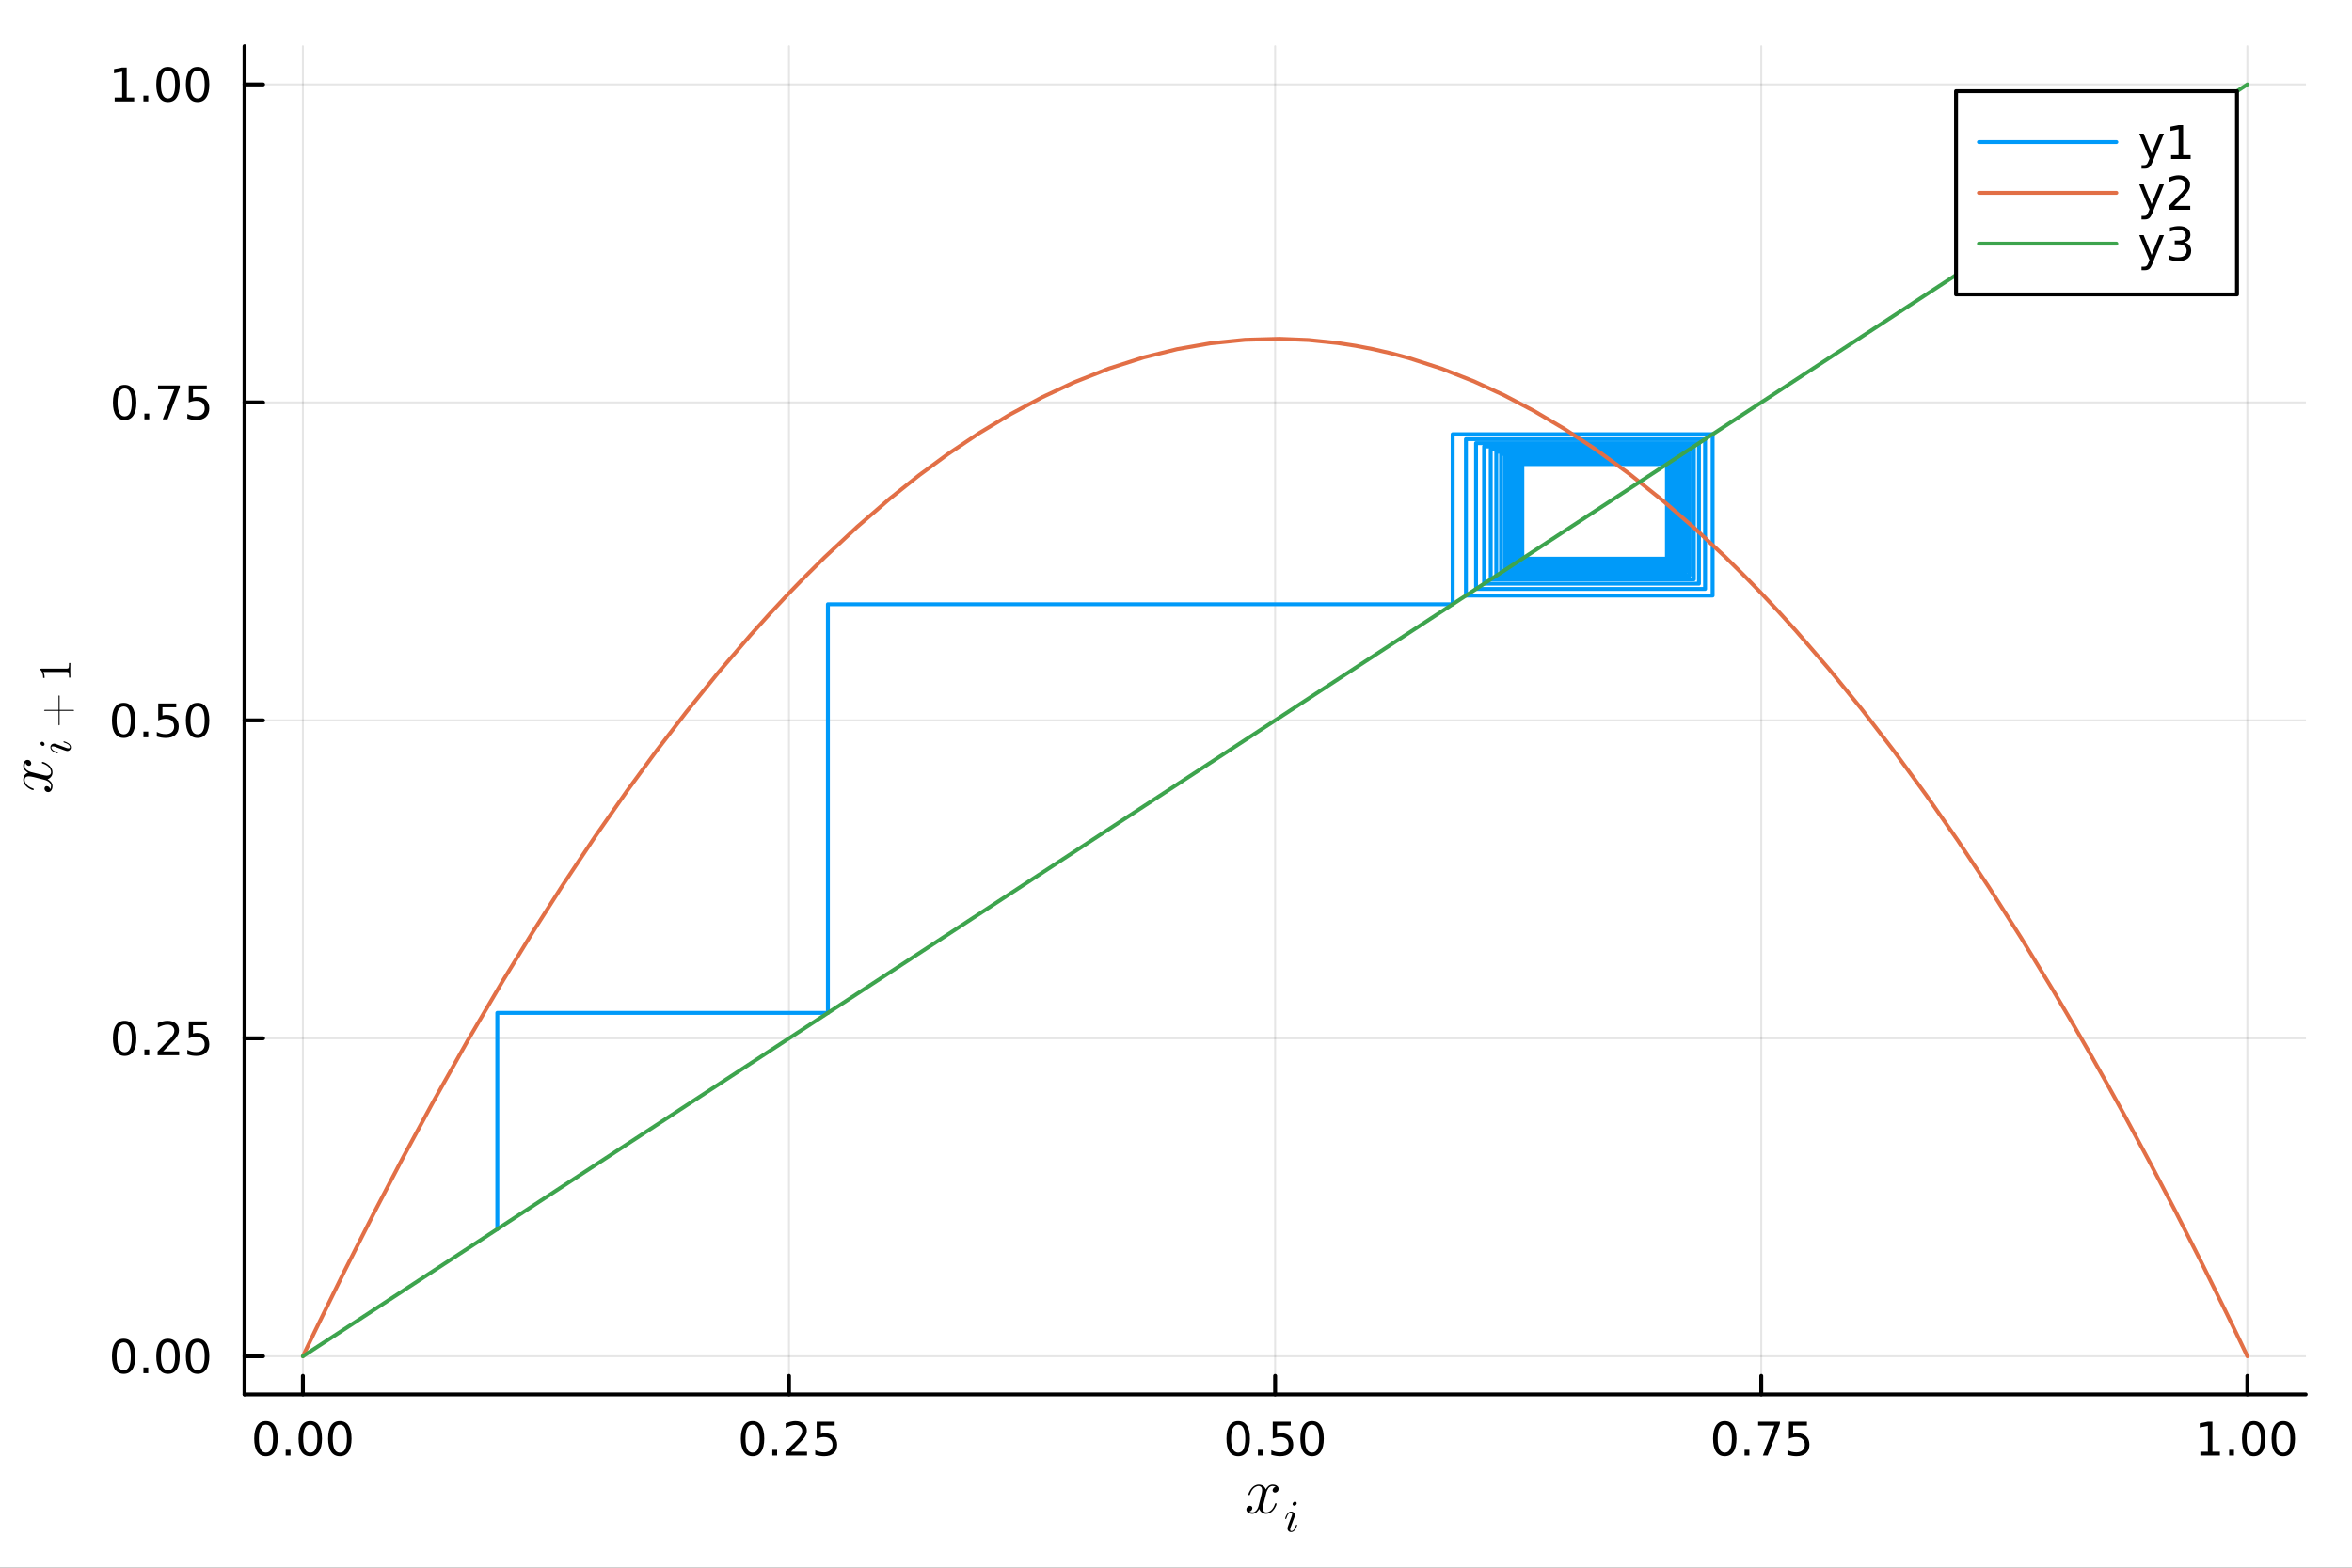 <?xml version="1.0" encoding="utf-8"?>
<svg xmlns="http://www.w3.org/2000/svg" xmlns:xlink="http://www.w3.org/1999/xlink" width="600" height="400" viewBox="0 0 2400 1600">
<rect x="0" y="0" width="2400" height="1600" fill="#333333" stroke="none"/>
<defs>
  <clipPath id="clip870">
    <rect x="0" y="0" width="2400" height="1600"/>
  </clipPath>
</defs>
<path clip-path="url(#clip870)" d="
M0 1600 L2400 1600 L2400 0 L0 0  Z
  " fill="#ffffff" fill-rule="evenodd" fill-opacity="1"/>
<defs>
  <clipPath id="clip871">
    <rect x="480" y="0" width="1681" height="1600"/>
  </clipPath>
</defs>
<defs>
  <clipPath id="clip872">
    <rect x="249" y="47" width="2104" height="1377"/>
  </clipPath>
</defs>
<path clip-path="url(#clip870)" d="
M249.542 1423.18 L2352.76 1423.18 L2352.76 47.244 L249.542 47.244  Z
  " fill="#ffffff" fill-rule="evenodd" fill-opacity="1"/>
<polyline clip-path="url(#clip872)" style="stroke:#000000; stroke-linecap:round; stroke-linejoin:round; stroke-width:2; stroke-opacity:0.1; fill:none" points="
  309.067,1423.18 309.067,47.244 
  "/>
<polyline clip-path="url(#clip872)" style="stroke:#000000; stroke-linecap:round; stroke-linejoin:round; stroke-width:2; stroke-opacity:0.1; fill:none" points="
  805.108,1423.18 805.108,47.244 
  "/>
<polyline clip-path="url(#clip872)" style="stroke:#000000; stroke-linecap:round; stroke-linejoin:round; stroke-width:2; stroke-opacity:0.1; fill:none" points="
  1301.15,1423.18 1301.15,47.244 
  "/>
<polyline clip-path="url(#clip872)" style="stroke:#000000; stroke-linecap:round; stroke-linejoin:round; stroke-width:2; stroke-opacity:0.1; fill:none" points="
  1797.19,1423.18 1797.19,47.244 
  "/>
<polyline clip-path="url(#clip872)" style="stroke:#000000; stroke-linecap:round; stroke-linejoin:round; stroke-width:2; stroke-opacity:0.1; fill:none" points="
  2293.23,1423.18 2293.23,47.244 
  "/>
<polyline clip-path="url(#clip870)" style="stroke:#000000; stroke-linecap:round; stroke-linejoin:round; stroke-width:4; stroke-opacity:1; fill:none" points="
  249.542,1423.18 2352.76,1423.18 
  "/>
<polyline clip-path="url(#clip870)" style="stroke:#000000; stroke-linecap:round; stroke-linejoin:round; stroke-width:4; stroke-opacity:1; fill:none" points="
  309.067,1423.18 309.067,1404.28 
  "/>
<polyline clip-path="url(#clip870)" style="stroke:#000000; stroke-linecap:round; stroke-linejoin:round; stroke-width:4; stroke-opacity:1; fill:none" points="
  805.108,1423.18 805.108,1404.28 
  "/>
<polyline clip-path="url(#clip870)" style="stroke:#000000; stroke-linecap:round; stroke-linejoin:round; stroke-width:4; stroke-opacity:1; fill:none" points="
  1301.15,1423.18 1301.15,1404.28 
  "/>
<polyline clip-path="url(#clip870)" style="stroke:#000000; stroke-linecap:round; stroke-linejoin:round; stroke-width:4; stroke-opacity:1; fill:none" points="
  1797.19,1423.18 1797.19,1404.28 
  "/>
<polyline clip-path="url(#clip870)" style="stroke:#000000; stroke-linecap:round; stroke-linejoin:round; stroke-width:4; stroke-opacity:1; fill:none" points="
  2293.23,1423.18 2293.23,1404.28 
  "/>
<path clip-path="url(#clip870)" d="M271.37 1454.1 Q267.759 1454.1 265.931 1457.66 Q264.125 1461.2 264.125 1468.33 Q264.125 1475.44 265.931 1479.01 Q267.759 1482.55 271.37 1482.55 Q275.005 1482.55 276.81 1479.01 Q278.639 1475.44 278.639 1468.33 Q278.639 1461.2 276.81 1457.66 Q275.005 1454.1 271.37 1454.1 M271.37 1450.39 Q277.181 1450.39 280.236 1455 Q283.315 1459.58 283.315 1468.33 Q283.315 1477.06 280.236 1481.67 Q277.181 1486.25 271.37 1486.25 Q265.56 1486.25 262.482 1481.67 Q259.426 1477.06 259.426 1468.33 Q259.426 1459.58 262.482 1455 Q265.56 1450.39 271.37 1450.39 Z" fill="#000000" fill-rule="evenodd" fill-opacity="1" /><path clip-path="url(#clip870)" d="M291.532 1479.7 L296.417 1479.7 L296.417 1485.58 L291.532 1485.58 L291.532 1479.7 Z" fill="#000000" fill-rule="evenodd" fill-opacity="1" /><path clip-path="url(#clip870)" d="M316.602 1454.1 Q312.991 1454.1 311.162 1457.66 Q309.356 1461.2 309.356 1468.33 Q309.356 1475.44 311.162 1479.01 Q312.991 1482.55 316.602 1482.55 Q320.236 1482.55 322.041 1479.01 Q323.87 1475.44 323.87 1468.33 Q323.87 1461.2 322.041 1457.66 Q320.236 1454.1 316.602 1454.1 M316.602 1450.39 Q322.412 1450.39 325.467 1455 Q328.546 1459.58 328.546 1468.33 Q328.546 1477.06 325.467 1481.67 Q322.412 1486.25 316.602 1486.25 Q310.791 1486.25 307.713 1481.67 Q304.657 1477.06 304.657 1468.33 Q304.657 1459.58 307.713 1455 Q310.791 1450.39 316.602 1450.39 Z" fill="#000000" fill-rule="evenodd" fill-opacity="1" /><path clip-path="url(#clip870)" d="M346.764 1454.1 Q343.152 1454.1 341.324 1457.66 Q339.518 1461.2 339.518 1468.33 Q339.518 1475.44 341.324 1479.01 Q343.152 1482.55 346.764 1482.55 Q350.398 1482.55 352.203 1479.01 Q354.032 1475.44 354.032 1468.33 Q354.032 1461.2 352.203 1457.66 Q350.398 1454.1 346.764 1454.1 M346.764 1450.39 Q352.574 1450.39 355.629 1455 Q358.708 1459.58 358.708 1468.33 Q358.708 1477.06 355.629 1481.67 Q352.574 1486.25 346.764 1486.25 Q340.953 1486.25 337.875 1481.67 Q334.819 1477.06 334.819 1468.33 Q334.819 1459.58 337.875 1455 Q340.953 1450.39 346.764 1450.39 Z" fill="#000000" fill-rule="evenodd" fill-opacity="1" /><path clip-path="url(#clip870)" d="M767.909 1454.1 Q764.298 1454.1 762.469 1457.66 Q760.664 1461.2 760.664 1468.33 Q760.664 1475.44 762.469 1479.01 Q764.298 1482.55 767.909 1482.55 Q771.543 1482.55 773.349 1479.01 Q775.178 1475.44 775.178 1468.33 Q775.178 1461.2 773.349 1457.66 Q771.543 1454.1 767.909 1454.1 M767.909 1450.39 Q773.719 1450.39 776.775 1455 Q779.853 1459.58 779.853 1468.33 Q779.853 1477.06 776.775 1481.67 Q773.719 1486.25 767.909 1486.25 Q762.099 1486.25 759.02 1481.67 Q755.965 1477.06 755.965 1468.33 Q755.965 1459.58 759.02 1455 Q762.099 1450.39 767.909 1450.39 Z" fill="#000000" fill-rule="evenodd" fill-opacity="1" /><path clip-path="url(#clip870)" d="M788.071 1479.7 L792.955 1479.7 L792.955 1485.58 L788.071 1485.58 L788.071 1479.7 Z" fill="#000000" fill-rule="evenodd" fill-opacity="1" /><path clip-path="url(#clip870)" d="M807.168 1481.64 L823.487 1481.64 L823.487 1485.58 L801.543 1485.58 L801.543 1481.64 Q804.205 1478.89 808.788 1474.26 Q813.395 1469.61 814.576 1468.27 Q816.821 1465.74 817.7 1464.01 Q818.603 1462.25 818.603 1460.56 Q818.603 1457.8 816.659 1456.07 Q814.738 1454.33 811.636 1454.33 Q809.437 1454.33 806.983 1455.09 Q804.552 1455.86 801.775 1457.41 L801.775 1452.69 Q804.599 1451.55 807.052 1450.97 Q809.506 1450.39 811.543 1450.39 Q816.913 1450.39 820.108 1453.08 Q823.302 1455.77 823.302 1460.26 Q823.302 1462.39 822.492 1464.31 Q821.705 1466.2 819.599 1468.8 Q819.02 1469.47 815.918 1472.69 Q812.816 1475.88 807.168 1481.64 Z" fill="#000000" fill-rule="evenodd" fill-opacity="1" /><path clip-path="url(#clip870)" d="M833.349 1451.02 L851.705 1451.02 L851.705 1454.96 L837.631 1454.96 L837.631 1463.43 Q838.649 1463.08 839.668 1462.92 Q840.686 1462.73 841.705 1462.73 Q847.492 1462.73 850.872 1465.9 Q854.251 1469.08 854.251 1474.49 Q854.251 1480.07 850.779 1483.17 Q847.307 1486.25 840.987 1486.25 Q838.811 1486.25 836.543 1485.88 Q834.298 1485.51 831.89 1484.77 L831.89 1480.07 Q833.974 1481.2 836.196 1481.76 Q838.418 1482.32 840.895 1482.32 Q844.899 1482.32 847.237 1480.21 Q849.575 1478.1 849.575 1474.49 Q849.575 1470.88 847.237 1468.77 Q844.899 1466.67 840.895 1466.67 Q839.02 1466.67 837.145 1467.08 Q835.293 1467.5 833.349 1468.38 L833.349 1451.02 Z" fill="#000000" fill-rule="evenodd" fill-opacity="1" /><path clip-path="url(#clip870)" d="M1263.45 1454.1 Q1259.84 1454.1 1258.01 1457.66 Q1256.21 1461.2 1256.21 1468.33 Q1256.21 1475.44 1258.01 1479.01 Q1259.84 1482.55 1263.45 1482.55 Q1267.09 1482.55 1268.89 1479.01 Q1270.72 1475.44 1270.72 1468.33 Q1270.72 1461.2 1268.89 1457.66 Q1267.09 1454.1 1263.45 1454.1 M1263.45 1450.39 Q1269.26 1450.39 1272.32 1455 Q1275.4 1459.58 1275.4 1468.33 Q1275.4 1477.06 1272.32 1481.67 Q1269.26 1486.25 1263.45 1486.25 Q1257.64 1486.25 1254.56 1481.67 Q1251.51 1477.06 1251.51 1468.33 Q1251.51 1459.58 1254.56 1455 Q1257.64 1450.39 1263.45 1450.39 Z" fill="#000000" fill-rule="evenodd" fill-opacity="1" /><path clip-path="url(#clip870)" d="M1283.61 1479.7 L1288.5 1479.7 L1288.5 1485.58 L1283.61 1485.58 L1283.61 1479.7 Z" fill="#000000" fill-rule="evenodd" fill-opacity="1" /><path clip-path="url(#clip870)" d="M1298.73 1451.02 L1317.09 1451.02 L1317.09 1454.96 L1303.01 1454.96 L1303.01 1463.43 Q1304.03 1463.08 1305.05 1462.92 Q1306.07 1462.73 1307.09 1462.73 Q1312.87 1462.73 1316.25 1465.9 Q1319.63 1469.08 1319.63 1474.49 Q1319.63 1480.07 1316.16 1483.17 Q1312.69 1486.25 1306.37 1486.25 Q1304.19 1486.25 1301.92 1485.88 Q1299.68 1485.51 1297.27 1484.77 L1297.27 1480.07 Q1299.35 1481.2 1301.58 1481.76 Q1303.8 1482.32 1306.28 1482.32 Q1310.28 1482.32 1312.62 1480.21 Q1314.96 1478.1 1314.96 1474.49 Q1314.96 1470.88 1312.62 1468.77 Q1310.28 1466.67 1306.28 1466.67 Q1304.4 1466.67 1302.53 1467.08 Q1300.67 1467.5 1298.73 1468.38 L1298.73 1451.02 Z" fill="#000000" fill-rule="evenodd" fill-opacity="1" /><path clip-path="url(#clip870)" d="M1338.85 1454.1 Q1335.23 1454.1 1333.41 1457.66 Q1331.6 1461.2 1331.6 1468.33 Q1331.6 1475.44 1333.41 1479.01 Q1335.23 1482.55 1338.85 1482.55 Q1342.48 1482.55 1344.29 1479.01 Q1346.11 1475.44 1346.11 1468.33 Q1346.11 1461.2 1344.29 1457.66 Q1342.48 1454.1 1338.85 1454.1 M1338.85 1450.39 Q1344.66 1450.39 1347.71 1455 Q1350.79 1459.58 1350.79 1468.33 Q1350.79 1477.06 1347.71 1481.67 Q1344.66 1486.25 1338.85 1486.25 Q1333.04 1486.25 1329.96 1481.67 Q1326.9 1477.06 1326.9 1468.33 Q1326.9 1459.58 1329.96 1455 Q1333.04 1450.39 1338.85 1450.39 Z" fill="#000000" fill-rule="evenodd" fill-opacity="1" /><path clip-path="url(#clip870)" d="M1759.99 1454.1 Q1756.38 1454.1 1754.55 1457.66 Q1752.75 1461.2 1752.75 1468.33 Q1752.75 1475.44 1754.55 1479.01 Q1756.38 1482.55 1759.99 1482.55 Q1763.63 1482.55 1765.43 1479.01 Q1767.26 1475.44 1767.26 1468.33 Q1767.26 1461.2 1765.43 1457.66 Q1763.63 1454.1 1759.99 1454.1 M1759.99 1450.39 Q1765.8 1450.39 1768.86 1455 Q1771.94 1459.58 1771.94 1468.33 Q1771.94 1477.06 1768.86 1481.67 Q1765.8 1486.25 1759.99 1486.25 Q1754.18 1486.25 1751.1 1481.67 Q1748.05 1477.06 1748.05 1468.33 Q1748.05 1459.58 1751.1 1455 Q1754.18 1450.39 1759.99 1450.39 Z" fill="#000000" fill-rule="evenodd" fill-opacity="1" /><path clip-path="url(#clip870)" d="M1780.15 1479.7 L1785.04 1479.7 L1785.04 1485.58 L1780.15 1485.58 L1780.15 1479.7 Z" fill="#000000" fill-rule="evenodd" fill-opacity="1" /><path clip-path="url(#clip870)" d="M1794.04 1451.02 L1816.26 1451.02 L1816.26 1453.01 L1803.72 1485.58 L1798.83 1485.58 L1810.64 1454.96 L1794.04 1454.96 L1794.04 1451.02 Z" fill="#000000" fill-rule="evenodd" fill-opacity="1" /><path clip-path="url(#clip870)" d="M1825.43 1451.02 L1843.79 1451.02 L1843.79 1454.96 L1829.71 1454.96 L1829.71 1463.43 Q1830.73 1463.08 1831.75 1462.92 Q1832.77 1462.73 1833.79 1462.73 Q1839.57 1462.73 1842.95 1465.9 Q1846.33 1469.08 1846.33 1474.49 Q1846.33 1480.07 1842.86 1483.17 Q1839.39 1486.25 1833.07 1486.25 Q1830.89 1486.25 1828.62 1485.88 Q1826.38 1485.51 1823.97 1484.77 L1823.97 1480.07 Q1826.06 1481.2 1828.28 1481.76 Q1830.5 1482.32 1832.98 1482.32 Q1836.98 1482.32 1839.32 1480.21 Q1841.66 1478.1 1841.66 1474.49 Q1841.66 1470.88 1839.32 1468.77 Q1836.98 1466.67 1832.98 1466.67 Q1831.1 1466.67 1829.23 1467.08 Q1827.38 1467.5 1825.43 1468.38 L1825.43 1451.02 Z" fill="#000000" fill-rule="evenodd" fill-opacity="1" /><path clip-path="url(#clip870)" d="M2245.3 1481.64 L2252.94 1481.64 L2252.94 1455.28 L2244.63 1456.95 L2244.63 1452.69 L2252.9 1451.02 L2257.57 1451.02 L2257.57 1481.64 L2265.21 1481.64 L2265.21 1485.58 L2245.3 1485.58 L2245.3 1481.64 Z" fill="#000000" fill-rule="evenodd" fill-opacity="1" /><path clip-path="url(#clip870)" d="M2274.65 1479.7 L2279.54 1479.7 L2279.54 1485.58 L2274.65 1485.58 L2274.65 1479.7 Z" fill="#000000" fill-rule="evenodd" fill-opacity="1" /><path clip-path="url(#clip870)" d="M2299.72 1454.1 Q2296.11 1454.1 2294.28 1457.66 Q2292.48 1461.2 2292.48 1468.33 Q2292.48 1475.44 2294.28 1479.01 Q2296.11 1482.55 2299.72 1482.55 Q2303.36 1482.55 2305.16 1479.01 Q2306.99 1475.44 2306.99 1468.33 Q2306.99 1461.2 2305.16 1457.66 Q2303.36 1454.1 2299.72 1454.1 M2299.72 1450.39 Q2305.53 1450.39 2308.59 1455 Q2311.67 1459.58 2311.67 1468.33 Q2311.67 1477.06 2308.59 1481.67 Q2305.53 1486.25 2299.72 1486.25 Q2293.91 1486.25 2290.84 1481.67 Q2287.78 1477.06 2287.78 1468.33 Q2287.78 1459.58 2290.84 1455 Q2293.91 1450.39 2299.72 1450.39 Z" fill="#000000" fill-rule="evenodd" fill-opacity="1" /><path clip-path="url(#clip870)" d="M2329.89 1454.1 Q2326.27 1454.1 2324.45 1457.66 Q2322.64 1461.2 2322.64 1468.33 Q2322.64 1475.44 2324.45 1479.01 Q2326.27 1482.55 2329.89 1482.55 Q2333.52 1482.55 2335.33 1479.01 Q2337.15 1475.44 2337.15 1468.33 Q2337.15 1461.2 2335.33 1457.66 Q2333.52 1454.1 2329.89 1454.1 M2329.89 1450.39 Q2335.7 1450.39 2338.75 1455 Q2341.83 1459.58 2341.83 1468.33 Q2341.83 1477.06 2338.75 1481.67 Q2335.7 1486.25 2329.89 1486.25 Q2324.08 1486.25 2321 1481.67 Q2317.94 1477.06 2317.94 1468.33 Q2317.94 1459.58 2321 1455 Q2324.08 1450.39 2329.89 1450.39 Z" fill="#000000" fill-rule="evenodd" fill-opacity="1" /><path clip-path="url(#clip870)" d="M1304.66 1519.48 Q1304.66 1521.28 1303.53 1522.31 Q1302.4 1523.31 1301.11 1523.31 Q1299.89 1523.31 1299.25 1522.6 Q1298.6 1521.89 1298.6 1520.99 Q1298.6 1519.77 1299.5 1518.7 Q1300.4 1517.64 1301.76 1517.42 Q1300.44 1516.58 1298.47 1516.58 Q1297.18 1516.58 1296.06 1517.26 Q1294.96 1517.93 1294.29 1518.8 Q1293.64 1519.67 1293.06 1520.93 Q1292.51 1522.15 1292.29 1522.89 Q1292.1 1523.6 1291.93 1524.37 L1289.68 1533.39 Q1288.59 1537.67 1288.59 1539.19 Q1288.59 1541.06 1289.49 1542.31 Q1290.39 1543.54 1292.19 1543.54 Q1292.9 1543.54 1293.71 1543.34 Q1294.51 1543.12 1295.54 1542.54 Q1296.6 1541.92 1297.54 1541.02 Q1298.5 1540.09 1299.44 1538.51 Q1300.37 1536.93 1300.98 1534.9 Q1301.18 1534.2 1301.82 1534.2 Q1302.63 1534.2 1302.63 1534.84 Q1302.63 1535.39 1302.18 1536.55 Q1301.76 1537.67 1300.82 1539.16 Q1299.92 1540.6 1298.73 1541.92 Q1297.54 1543.21 1295.77 1544.11 Q1294 1545.02 1292.06 1545.02 Q1289.29 1545.02 1287.46 1543.54 Q1285.62 1542.05 1284.95 1539.99 Q1284.78 1540.28 1284.56 1540.67 Q1284.33 1541.06 1283.66 1541.92 Q1283.01 1542.76 1282.27 1543.41 Q1281.53 1544.02 1280.37 1544.5 Q1279.25 1545.02 1278.02 1545.02 Q1276.48 1545.02 1275.09 1544.57 Q1273.74 1544.11 1272.77 1543.08 Q1271.81 1542.05 1271.81 1540.64 Q1271.81 1539.06 1272.87 1537.96 Q1273.96 1536.84 1275.45 1536.84 Q1276.38 1536.84 1277.12 1537.38 Q1277.89 1537.93 1277.89 1539.12 Q1277.89 1540.44 1276.99 1541.44 Q1276.09 1542.44 1274.8 1542.7 Q1276.12 1543.54 1278.09 1543.54 Q1280.21 1543.54 1281.89 1541.67 Q1283.56 1539.8 1284.37 1536.68 Q1286.36 1529.17 1287.14 1525.82 Q1287.91 1522.44 1287.91 1520.99 Q1287.91 1519.64 1287.55 1518.7 Q1287.2 1517.77 1286.59 1517.35 Q1286.01 1516.9 1285.46 1516.74 Q1284.95 1516.58 1284.37 1516.58 Q1283.4 1516.58 1282.3 1516.97 Q1281.24 1517.35 1279.95 1518.25 Q1278.7 1519.12 1277.51 1520.93 Q1276.31 1522.73 1275.51 1525.21 Q1275.35 1525.95 1274.64 1525.95 Q1273.87 1525.92 1273.87 1525.27 Q1273.87 1524.73 1274.29 1523.6 Q1274.74 1522.44 1275.64 1520.99 Q1276.57 1519.54 1277.76 1518.25 Q1278.99 1516.93 1280.76 1516.03 Q1282.56 1515.13 1284.49 1515.13 Q1285.36 1515.13 1286.2 1515.32 Q1287.07 1515.48 1288.1 1515.97 Q1289.16 1516.45 1290.1 1517.51 Q1291.03 1518.58 1291.61 1520.12 Q1292 1519.38 1292.51 1518.67 Q1293.06 1517.96 1293.9 1517.09 Q1294.77 1516.19 1295.96 1515.68 Q1297.18 1515.13 1298.54 1515.13 Q1299.86 1515.13 1301.15 1515.48 Q1302.43 1515.81 1303.53 1516.87 Q1304.66 1517.9 1304.66 1519.48 Z" fill="#000000" fill-rule="evenodd" fill-opacity="1" /><path clip-path="url(#clip870)" d="M1323.17 1534.29 Q1323.17 1535.28 1322.36 1536.03 Q1321.57 1536.75 1320.71 1536.75 Q1319.92 1536.75 1319.43 1536.28 Q1318.95 1535.78 1318.95 1535.08 Q1318.95 1534.16 1319.74 1533.39 Q1320.53 1532.62 1321.45 1532.62 Q1322.22 1532.62 1322.69 1533.1 Q1323.17 1533.57 1323.17 1534.29 M1323.57 1556.54 Q1323.57 1556.72 1323.37 1557.45 Q1323.17 1558.14 1322.67 1559.23 Q1322.2 1560.29 1321.54 1561.28 Q1320.89 1562.27 1319.81 1562.97 Q1318.75 1563.67 1317.53 1563.67 Q1315.89 1563.67 1314.8 1562.59 Q1313.74 1561.5 1313.74 1559.88 Q1313.74 1559 1314.8 1556.18 Q1317.87 1547.98 1317.98 1547.64 Q1318.5 1546.35 1318.5 1545.23 Q1318.5 1544.71 1318.39 1544.39 Q1318.28 1544.05 1318.05 1543.94 Q1317.82 1543.81 1317.69 1543.78 Q1317.58 1543.76 1317.35 1543.76 Q1316.02 1543.76 1314.78 1545.11 Q1313.54 1546.47 1312.68 1549.49 Q1312.5 1550.05 1312.39 1550.19 Q1312.28 1550.32 1311.94 1550.32 Q1311.38 1550.3 1311.38 1549.85 Q1311.38 1549.71 1311.53 1549.19 Q1311.69 1548.65 1311.99 1547.84 Q1312.28 1547.01 1312.8 1546.15 Q1313.32 1545.27 1313.95 1544.5 Q1314.6 1543.74 1315.53 1543.24 Q1316.45 1542.75 1317.49 1542.75 Q1319.18 1542.75 1320.21 1543.85 Q1321.27 1544.93 1321.27 1546.53 Q1321.27 1547.41 1320.67 1548.97 Q1319.92 1551 1319.65 1551.65 L1317.85 1556.5 Q1317.19 1558.26 1316.99 1558.8 Q1316.81 1559.32 1316.65 1559.95 Q1316.52 1560.56 1316.52 1561.12 Q1316.52 1561.91 1316.77 1562.27 Q1317.04 1562.63 1317.62 1562.63 Q1319.24 1562.63 1320.44 1561.03 Q1321.63 1559.41 1322.33 1556.93 Q1322.36 1556.86 1322.38 1556.75 Q1322.56 1556.18 1322.74 1556.12 Q1322.83 1556.09 1323.01 1556.09 Q1323.57 1556.09 1323.57 1556.54 Z" fill="#000000" fill-rule="evenodd" fill-opacity="1" /><polyline clip-path="url(#clip872)" style="stroke:#000000; stroke-linecap:round; stroke-linejoin:round; stroke-width:2; stroke-opacity:0.1; fill:none" points="
  249.542,1384.24 2352.76,1384.24 
  "/>
<polyline clip-path="url(#clip872)" style="stroke:#000000; stroke-linecap:round; stroke-linejoin:round; stroke-width:2; stroke-opacity:0.1; fill:none" points="
  249.542,1059.73 2352.76,1059.73 
  "/>
<polyline clip-path="url(#clip872)" style="stroke:#000000; stroke-linecap:round; stroke-linejoin:round; stroke-width:2; stroke-opacity:0.1; fill:none" points="
  249.542,735.212 2352.76,735.212 
  "/>
<polyline clip-path="url(#clip872)" style="stroke:#000000; stroke-linecap:round; stroke-linejoin:round; stroke-width:2; stroke-opacity:0.1; fill:none" points="
  249.542,410.699 2352.76,410.699 
  "/>
<polyline clip-path="url(#clip872)" style="stroke:#000000; stroke-linecap:round; stroke-linejoin:round; stroke-width:2; stroke-opacity:0.1; fill:none" points="
  249.542,86.186 2352.76,86.186 
  "/>
<polyline clip-path="url(#clip870)" style="stroke:#000000; stroke-linecap:round; stroke-linejoin:round; stroke-width:4; stroke-opacity:1; fill:none" points="
  249.542,1423.18 249.542,47.244 
  "/>
<polyline clip-path="url(#clip870)" style="stroke:#000000; stroke-linecap:round; stroke-linejoin:round; stroke-width:4; stroke-opacity:1; fill:none" points="
  249.542,1384.24 268.44,1384.24 
  "/>
<polyline clip-path="url(#clip870)" style="stroke:#000000; stroke-linecap:round; stroke-linejoin:round; stroke-width:4; stroke-opacity:1; fill:none" points="
  249.542,1059.73 268.44,1059.73 
  "/>
<polyline clip-path="url(#clip870)" style="stroke:#000000; stroke-linecap:round; stroke-linejoin:round; stroke-width:4; stroke-opacity:1; fill:none" points="
  249.542,735.212 268.44,735.212 
  "/>
<polyline clip-path="url(#clip870)" style="stroke:#000000; stroke-linecap:round; stroke-linejoin:round; stroke-width:4; stroke-opacity:1; fill:none" points="
  249.542,410.699 268.44,410.699 
  "/>
<polyline clip-path="url(#clip870)" style="stroke:#000000; stroke-linecap:round; stroke-linejoin:round; stroke-width:4; stroke-opacity:1; fill:none" points="
  249.542,86.186 268.44,86.186 
  "/>
<path clip-path="url(#clip870)" d="M126.205 1370.04 Q122.593 1370.04 120.765 1373.6 Q118.959 1377.14 118.959 1384.27 Q118.959 1391.38 120.765 1394.94 Q122.593 1398.49 126.205 1398.49 Q129.839 1398.49 131.644 1394.94 Q133.473 1391.38 133.473 1384.27 Q133.473 1377.14 131.644 1373.6 Q129.839 1370.04 126.205 1370.04 M126.205 1366.33 Q132.015 1366.33 135.07 1370.94 Q138.149 1375.52 138.149 1384.27 Q138.149 1393 135.07 1397.61 Q132.015 1402.19 126.205 1402.19 Q120.394 1402.19 117.316 1397.61 Q114.26 1393 114.26 1384.27 Q114.26 1375.52 117.316 1370.94 Q120.394 1366.33 126.205 1366.33 Z" fill="#000000" fill-rule="evenodd" fill-opacity="1" /><path clip-path="url(#clip870)" d="M146.366 1395.64 L151.251 1395.64 L151.251 1401.52 L146.366 1401.52 L146.366 1395.64 Z" fill="#000000" fill-rule="evenodd" fill-opacity="1" /><path clip-path="url(#clip870)" d="M171.436 1370.04 Q167.825 1370.04 165.996 1373.6 Q164.19 1377.14 164.19 1384.27 Q164.19 1391.38 165.996 1394.94 Q167.825 1398.49 171.436 1398.49 Q175.07 1398.49 176.876 1394.94 Q178.704 1391.38 178.704 1384.27 Q178.704 1377.14 176.876 1373.6 Q175.07 1370.04 171.436 1370.04 M171.436 1366.33 Q177.246 1366.33 180.301 1370.94 Q183.38 1375.52 183.38 1384.27 Q183.38 1393 180.301 1397.61 Q177.246 1402.19 171.436 1402.19 Q165.626 1402.19 162.547 1397.61 Q159.491 1393 159.491 1384.27 Q159.491 1375.52 162.547 1370.94 Q165.626 1366.33 171.436 1366.33 Z" fill="#000000" fill-rule="evenodd" fill-opacity="1" /><path clip-path="url(#clip870)" d="M201.598 1370.04 Q197.987 1370.04 196.158 1373.6 Q194.352 1377.14 194.352 1384.27 Q194.352 1391.38 196.158 1394.94 Q197.987 1398.49 201.598 1398.49 Q205.232 1398.49 207.037 1394.94 Q208.866 1391.38 208.866 1384.27 Q208.866 1377.14 207.037 1373.6 Q205.232 1370.04 201.598 1370.04 M201.598 1366.33 Q207.408 1366.33 210.463 1370.94 Q213.542 1375.52 213.542 1384.27 Q213.542 1393 210.463 1397.61 Q207.408 1402.19 201.598 1402.19 Q195.787 1402.19 192.709 1397.61 Q189.653 1393 189.653 1384.27 Q189.653 1375.52 192.709 1370.94 Q195.787 1366.33 201.598 1366.33 Z" fill="#000000" fill-rule="evenodd" fill-opacity="1" /><path clip-path="url(#clip870)" d="M127.2 1045.52 Q123.589 1045.52 121.76 1049.09 Q119.955 1052.63 119.955 1059.76 Q119.955 1066.87 121.76 1070.43 Q123.589 1073.97 127.2 1073.97 Q130.834 1073.97 132.64 1070.43 Q134.468 1066.87 134.468 1059.76 Q134.468 1052.63 132.64 1049.09 Q130.834 1045.52 127.2 1045.52 M127.2 1041.82 Q133.01 1041.82 136.066 1046.43 Q139.144 1051.01 139.144 1059.76 Q139.144 1068.49 136.066 1073.09 Q133.01 1077.68 127.2 1077.68 Q121.39 1077.68 118.311 1073.09 Q115.256 1068.49 115.256 1059.76 Q115.256 1051.01 118.311 1046.43 Q121.39 1041.82 127.2 1041.82 Z" fill="#000000" fill-rule="evenodd" fill-opacity="1" /><path clip-path="url(#clip870)" d="M147.362 1071.13 L152.246 1071.13 L152.246 1077.01 L147.362 1077.01 L147.362 1071.13 Z" fill="#000000" fill-rule="evenodd" fill-opacity="1" /><path clip-path="url(#clip870)" d="M166.459 1073.07 L182.778 1073.07 L182.778 1077.01 L160.834 1077.01 L160.834 1073.07 Q163.496 1070.32 168.079 1065.69 Q172.686 1061.03 173.866 1059.69 Q176.112 1057.17 176.991 1055.43 Q177.894 1053.67 177.894 1051.98 Q177.894 1049.23 175.95 1047.49 Q174.028 1045.76 170.927 1045.76 Q168.727 1045.76 166.274 1046.52 Q163.843 1047.28 161.065 1048.83 L161.065 1044.11 Q163.89 1042.98 166.343 1042.4 Q168.797 1041.82 170.834 1041.82 Q176.204 1041.82 179.399 1044.51 Q182.593 1047.19 182.593 1051.68 Q182.593 1053.81 181.783 1055.73 Q180.996 1057.63 178.889 1060.22 Q178.311 1060.89 175.209 1064.11 Q172.107 1067.31 166.459 1073.07 Z" fill="#000000" fill-rule="evenodd" fill-opacity="1" /><path clip-path="url(#clip870)" d="M192.639 1042.45 L210.996 1042.45 L210.996 1046.38 L196.922 1046.38 L196.922 1054.85 Q197.94 1054.51 198.959 1054.34 Q199.977 1054.16 200.996 1054.16 Q206.783 1054.16 210.162 1057.33 Q213.542 1060.5 213.542 1065.92 Q213.542 1071.5 210.07 1074.6 Q206.598 1077.68 200.278 1077.68 Q198.102 1077.68 195.834 1077.31 Q193.588 1076.94 191.181 1076.19 L191.181 1071.5 Q193.264 1072.63 195.487 1073.19 Q197.709 1073.74 200.186 1073.74 Q204.19 1073.74 206.528 1071.63 Q208.866 1069.53 208.866 1065.92 Q208.866 1062.31 206.528 1060.2 Q204.19 1058.09 200.186 1058.09 Q198.311 1058.09 196.436 1058.51 Q194.584 1058.93 192.639 1059.81 L192.639 1042.45 Z" fill="#000000" fill-rule="evenodd" fill-opacity="1" /><path clip-path="url(#clip870)" d="M126.205 721.011 Q122.593 721.011 120.765 724.575 Q118.959 728.117 118.959 735.247 Q118.959 742.353 120.765 745.918 Q122.593 749.46 126.205 749.46 Q129.839 749.46 131.644 745.918 Q133.473 742.353 133.473 735.247 Q133.473 728.117 131.644 724.575 Q129.839 721.011 126.205 721.011 M126.205 717.307 Q132.015 717.307 135.07 721.913 Q138.149 726.497 138.149 735.247 Q138.149 743.973 135.07 748.58 Q132.015 753.163 126.205 753.163 Q120.394 753.163 117.316 748.58 Q114.26 743.973 114.26 735.247 Q114.26 726.497 117.316 721.913 Q120.394 717.307 126.205 717.307 Z" fill="#000000" fill-rule="evenodd" fill-opacity="1" /><path clip-path="url(#clip870)" d="M146.366 746.612 L151.251 746.612 L151.251 752.492 L146.366 752.492 L146.366 746.612 Z" fill="#000000" fill-rule="evenodd" fill-opacity="1" /><path clip-path="url(#clip870)" d="M161.482 717.932 L179.839 717.932 L179.839 721.867 L165.765 721.867 L165.765 730.339 Q166.783 729.992 167.802 729.83 Q168.82 729.645 169.839 729.645 Q175.626 729.645 179.005 732.816 Q182.385 735.987 182.385 741.404 Q182.385 746.983 178.913 750.085 Q175.44 753.163 169.121 753.163 Q166.945 753.163 164.677 752.793 Q162.431 752.423 160.024 751.682 L160.024 746.983 Q162.107 748.117 164.329 748.673 Q166.552 749.228 169.028 749.228 Q173.033 749.228 175.371 747.122 Q177.709 745.015 177.709 741.404 Q177.709 737.793 175.371 735.687 Q173.033 733.58 169.028 733.58 Q167.153 733.58 165.278 733.997 Q163.427 734.413 161.482 735.293 L161.482 717.932 Z" fill="#000000" fill-rule="evenodd" fill-opacity="1" /><path clip-path="url(#clip870)" d="M201.598 721.011 Q197.987 721.011 196.158 724.575 Q194.352 728.117 194.352 735.247 Q194.352 742.353 196.158 745.918 Q197.987 749.46 201.598 749.46 Q205.232 749.46 207.037 745.918 Q208.866 742.353 208.866 735.247 Q208.866 728.117 207.037 724.575 Q205.232 721.011 201.598 721.011 M201.598 717.307 Q207.408 717.307 210.463 721.913 Q213.542 726.497 213.542 735.247 Q213.542 743.973 210.463 748.58 Q207.408 753.163 201.598 753.163 Q195.787 753.163 192.709 748.58 Q189.653 743.973 189.653 735.247 Q189.653 726.497 192.709 721.913 Q195.787 717.307 201.598 717.307 Z" fill="#000000" fill-rule="evenodd" fill-opacity="1" /><path clip-path="url(#clip870)" d="M127.2 396.498 Q123.589 396.498 121.76 400.062 Q119.955 403.604 119.955 410.734 Q119.955 417.84 121.76 421.405 Q123.589 424.946 127.2 424.946 Q130.834 424.946 132.64 421.405 Q134.468 417.84 134.468 410.734 Q134.468 403.604 132.64 400.062 Q130.834 396.498 127.2 396.498 M127.2 392.794 Q133.01 392.794 136.066 397.4 Q139.144 401.984 139.144 410.734 Q139.144 419.46 136.066 424.067 Q133.01 428.65 127.2 428.65 Q121.39 428.65 118.311 424.067 Q115.256 419.46 115.256 410.734 Q115.256 401.984 118.311 397.4 Q121.39 392.794 127.2 392.794 Z" fill="#000000" fill-rule="evenodd" fill-opacity="1" /><path clip-path="url(#clip870)" d="M147.362 422.099 L152.246 422.099 L152.246 427.979 L147.362 427.979 L147.362 422.099 Z" fill="#000000" fill-rule="evenodd" fill-opacity="1" /><path clip-path="url(#clip870)" d="M161.251 393.419 L183.473 393.419 L183.473 395.41 L170.927 427.979 L166.042 427.979 L177.848 397.354 L161.251 397.354 L161.251 393.419 Z" fill="#000000" fill-rule="evenodd" fill-opacity="1" /><path clip-path="url(#clip870)" d="M192.639 393.419 L210.996 393.419 L210.996 397.354 L196.922 397.354 L196.922 405.826 Q197.94 405.479 198.959 405.317 Q199.977 405.132 200.996 405.132 Q206.783 405.132 210.162 408.303 Q213.542 411.474 213.542 416.891 Q213.542 422.47 210.07 425.571 Q206.598 428.65 200.278 428.65 Q198.102 428.65 195.834 428.28 Q193.588 427.909 191.181 427.169 L191.181 422.47 Q193.264 423.604 195.487 424.159 Q197.709 424.715 200.186 424.715 Q204.19 424.715 206.528 422.608 Q208.866 420.502 208.866 416.891 Q208.866 413.28 206.528 411.173 Q204.19 409.067 200.186 409.067 Q198.311 409.067 196.436 409.484 Q194.584 409.9 192.639 410.78 L192.639 393.419 Z" fill="#000000" fill-rule="evenodd" fill-opacity="1" /><path clip-path="url(#clip870)" d="M117.015 99.531 L124.654 99.531 L124.654 73.165 L116.343 74.832 L116.343 70.572 L124.607 68.906 L129.283 68.906 L129.283 99.531 L136.922 99.531 L136.922 103.466 L117.015 103.466 L117.015 99.531 Z" fill="#000000" fill-rule="evenodd" fill-opacity="1" /><path clip-path="url(#clip870)" d="M146.366 97.586 L151.251 97.586 L151.251 103.466 L146.366 103.466 L146.366 97.586 Z" fill="#000000" fill-rule="evenodd" fill-opacity="1" /><path clip-path="url(#clip870)" d="M171.436 71.984 Q167.825 71.984 165.996 75.549 Q164.19 79.091 164.19 86.22 Q164.19 93.327 165.996 96.892 Q167.825 100.433 171.436 100.433 Q175.07 100.433 176.876 96.892 Q178.704 93.327 178.704 86.22 Q178.704 79.091 176.876 75.549 Q175.07 71.984 171.436 71.984 M171.436 68.281 Q177.246 68.281 180.301 72.887 Q183.38 77.47 183.38 86.22 Q183.38 94.947 180.301 99.554 Q177.246 104.137 171.436 104.137 Q165.626 104.137 162.547 99.554 Q159.491 94.947 159.491 86.22 Q159.491 77.47 162.547 72.887 Q165.626 68.281 171.436 68.281 Z" fill="#000000" fill-rule="evenodd" fill-opacity="1" /><path clip-path="url(#clip870)" d="M201.598 71.984 Q197.987 71.984 196.158 75.549 Q194.352 79.091 194.352 86.22 Q194.352 93.327 196.158 96.892 Q197.987 100.433 201.598 100.433 Q205.232 100.433 207.037 96.892 Q208.866 93.327 208.866 86.22 Q208.866 79.091 207.037 75.549 Q205.232 71.984 201.598 71.984 M201.598 68.281 Q207.408 68.281 210.463 72.887 Q213.542 77.47 213.542 86.22 Q213.542 94.947 210.463 99.554 Q207.408 104.137 201.598 104.137 Q195.787 104.137 192.709 99.554 Q189.653 94.947 189.653 86.22 Q189.653 77.47 192.709 72.887 Q195.787 68.281 201.598 68.281 Z" fill="#000000" fill-rule="evenodd" fill-opacity="1" /><path clip-path="url(#clip870)" d="M28.028 775.579 Q29.831 775.579 30.862 776.706 Q31.86 777.833 31.86 779.122 Q31.86 780.345 31.152 780.99 Q30.443 781.634 29.541 781.634 Q28.318 781.634 27.255 780.732 Q26.192 779.83 25.967 778.478 Q25.129 779.798 25.129 781.763 Q25.129 783.051 25.806 784.178 Q26.482 785.273 27.351 785.949 Q28.221 786.593 29.477 787.173 Q30.701 787.721 31.442 787.946 Q32.15 788.139 32.923 788.3 L41.941 790.555 Q46.224 791.65 47.738 791.65 Q49.606 791.65 50.862 790.748 Q52.086 789.846 52.086 788.043 Q52.086 787.334 51.892 786.529 Q51.667 785.724 51.087 784.693 Q50.475 783.63 49.574 782.696 Q48.639 781.73 47.061 780.796 Q45.483 779.862 43.454 779.25 Q42.746 779.057 42.746 778.413 Q42.746 777.608 43.39 777.608 Q43.938 777.608 45.097 778.059 Q46.224 778.478 47.706 779.411 Q49.155 780.313 50.475 781.505 Q51.764 782.696 52.665 784.468 Q53.567 786.239 53.567 788.171 Q53.567 790.941 52.086 792.777 Q50.604 794.613 48.543 795.289 Q48.833 795.45 49.219 795.675 Q49.606 795.901 50.475 796.577 Q51.313 797.221 51.957 797.962 Q52.569 798.703 53.052 799.862 Q53.567 800.989 53.567 802.213 Q53.567 803.759 53.116 805.144 Q52.665 806.497 51.635 807.463 Q50.604 808.429 49.187 808.429 Q47.609 808.429 46.514 807.366 Q45.387 806.271 45.387 804.79 Q45.387 803.856 45.934 803.115 Q46.482 802.342 47.673 802.342 Q48.994 802.342 49.992 803.244 Q50.99 804.146 51.248 805.434 Q52.086 804.113 52.086 802.149 Q52.086 800.023 50.218 798.349 Q48.35 796.674 45.226 795.869 Q37.722 793.872 34.372 793.099 Q30.991 792.326 29.541 792.326 Q28.189 792.326 27.255 792.68 Q26.321 793.035 25.902 793.646 Q25.451 794.226 25.29 794.774 Q25.129 795.289 25.129 795.869 Q25.129 796.835 25.516 797.93 Q25.902 798.993 26.804 800.281 Q27.674 801.537 29.477 802.729 Q31.281 803.92 33.76 804.725 Q34.501 804.886 34.501 805.595 Q34.469 806.368 33.825 806.368 Q33.277 806.368 32.15 805.949 Q30.991 805.498 29.541 804.596 Q28.092 803.663 26.804 802.471 Q25.483 801.247 24.582 799.476 Q23.68 797.672 23.68 795.74 Q23.68 794.87 23.873 794.033 Q24.034 793.163 24.517 792.133 Q25 791.07 26.063 790.136 Q27.126 789.202 28.672 788.622 Q27.931 788.236 27.223 787.721 Q26.514 787.173 25.645 786.336 Q24.743 785.466 24.227 784.275 Q23.68 783.051 23.68 781.698 Q23.68 780.378 24.034 779.089 Q24.356 777.801 25.419 776.706 Q26.45 775.579 28.028 775.579 Z" fill="#000000" fill-rule="evenodd" fill-opacity="1" /><path clip-path="url(#clip870)" d="M42.981 757.067 Q43.973 757.067 44.717 757.879 Q45.438 758.668 45.438 759.524 Q45.438 760.314 44.965 760.809 Q44.469 761.283 43.77 761.283 Q42.846 761.283 42.079 760.494 Q41.312 759.705 41.312 758.781 Q41.312 758.014 41.786 757.541 Q42.259 757.067 42.981 757.067 M65.232 756.661 Q65.412 756.661 66.134 756.864 Q66.832 757.067 67.915 757.563 Q68.974 758.037 69.966 758.69 Q70.958 759.344 71.657 760.426 Q72.356 761.486 72.356 762.703 Q72.356 764.349 71.274 765.431 Q70.192 766.491 68.568 766.491 Q67.689 766.491 64.871 765.431 Q56.665 762.365 56.327 762.252 Q55.042 761.734 53.915 761.734 Q53.396 761.734 53.081 761.847 Q52.742 761.959 52.63 762.185 Q52.494 762.41 52.472 762.545 Q52.449 762.658 52.449 762.884 Q52.449 764.214 53.802 765.454 Q55.155 766.693 58.175 767.55 Q58.739 767.731 58.874 767.843 Q59.01 767.956 59.01 768.294 Q58.987 768.858 58.536 768.858 Q58.401 768.858 57.882 768.7 Q57.341 768.542 56.53 768.249 Q55.696 767.956 54.839 767.437 Q53.96 766.919 53.193 766.288 Q52.427 765.634 51.931 764.71 Q51.435 763.785 51.435 762.748 Q51.435 761.057 52.539 760.02 Q53.622 758.961 55.222 758.961 Q56.101 758.961 57.657 759.57 Q59.686 760.314 60.34 760.584 L65.187 762.388 Q66.945 763.041 67.486 763.244 Q68.005 763.425 68.636 763.582 Q69.245 763.718 69.808 763.718 Q70.597 763.718 70.958 763.47 Q71.319 763.199 71.319 762.613 Q71.319 760.99 69.718 759.795 Q68.095 758.6 65.615 757.901 Q65.547 757.879 65.435 757.856 Q64.871 757.676 64.803 757.495 Q64.781 757.405 64.781 757.225 Q64.781 756.661 65.232 756.661 Z" fill="#000000" fill-rule="evenodd" fill-opacity="1" /><path clip-path="url(#clip870)" d="M60.858 739.222 Q60.858 740.282 60.295 740.282 Q59.731 740.282 59.731 739.177 Q59.731 739.042 59.754 738.816 Q59.776 738.568 59.776 738.523 L59.776 725.515 L46.723 725.515 Q46.678 725.515 46.475 725.538 Q46.25 725.56 46.114 725.56 Q45.01 725.56 45.01 725.019 Q45.01 724.456 46.114 724.456 L59.776 724.456 L59.776 711.425 Q59.776 711.38 59.754 711.155 Q59.731 710.929 59.731 710.794 Q59.731 709.734 60.295 709.734 Q60.858 709.712 60.858 710.839 Q60.858 710.974 60.836 711.177 Q60.813 711.38 60.813 711.425 L60.813 724.456 L74.52 724.456 Q75.579 724.456 75.579 725.019 Q75.579 725.56 74.475 725.56 Q74.34 725.56 74.114 725.538 Q73.911 725.515 73.866 725.515 L60.813 725.515 L60.813 738.523 Q60.813 738.568 60.836 738.839 Q60.858 739.087 60.858 739.222 Z" fill="#000000" fill-rule="evenodd" fill-opacity="1" /><path clip-path="url(#clip870)" d="M45.483 691.9 L44.04 691.9 Q44.04 686.354 41.087 683.491 Q41.087 682.702 41.267 682.567 Q41.448 682.431 42.282 682.431 L68.185 682.431 Q69.56 682.431 69.989 681.755 Q70.417 681.079 70.417 678.125 L70.417 676.66 L71.837 676.66 Q71.702 678.283 71.702 684.145 Q71.702 690.006 71.837 691.607 L70.417 691.607 L70.417 690.141 Q70.417 687.233 70.011 686.534 Q69.583 685.835 68.185 685.835 L44.266 685.835 Q45.483 688.248 45.483 691.9 Z" fill="#000000" fill-rule="evenodd" fill-opacity="1" /><polyline clip-path="url(#clip872)" style="stroke:#009af9; stroke-linecap:round; stroke-linejoin:round; stroke-width:4; stroke-opacity:1; fill:none" points="
  507.483,1254.43 507.483,1033.76 844.791,1033.76 844.791,616.7 1482.3,616.7 1482.3,443.159 1747.57,443.159 1747.57,607.828 1495.86,607.828 1495.86,448.201 
  1739.87,448.201 1739.87,601.081 1506.18,601.081 1506.18,452.279 1733.63,452.279 1733.63,595.709 1514.39,595.709 1514.39,455.676 1728.44,455.676 1728.44,591.293 
  1521.14,591.293 1521.14,458.569 1724.02,458.569 1724.02,587.574 1526.82,587.574 1526.82,461.075 1720.19,461.075 1720.19,584.385 1531.7,584.385 1531.7,463.275 
  1716.82,463.275 1716.82,581.608 1535.94,581.608 1535.94,465.228 1713.84,465.228 1713.84,579.161 1539.68,579.161 1539.68,466.98 1711.16,466.98 1711.16,576.983 
  1543.01,576.983 1543.01,468.562 1708.74,468.562 1708.74,575.027 1546,575.027 1546,470.001 1706.54,470.001 1706.54,573.258 1548.71,573.258 1548.71,471.318 
  1704.53,471.318 1704.53,571.648 1551.17,571.648 1551.17,472.53 1702.68,472.53 1702.68,570.173 1553.42,570.173 1553.42,473.65 1700.96,473.65 1700.96,568.816 
  
  "/>
<polyline clip-path="url(#clip872)" style="stroke:#e26f46; stroke-linecap:round; stroke-linejoin:round; stroke-width:4; stroke-opacity:1; fill:none" points="
  309.067,1384.24 312.296,1377.49 315.526,1370.76 318.755,1364.05 321.985,1357.37 351.846,1296.61 381.708,1237.74 411.569,1180.74 441.43,1125.63 477.321,1061.87 
  513.212,1000.84 543.557,951.356 573.903,903.817 606.866,854.377 639.83,807.23 670.219,765.796 700.609,726.311 733.189,686.143 765.77,648.216 784.644,627.269 
  803.518,607.074 822.392,587.63 841.266,568.939 874.812,537.572 908.357,508.58 937.774,485.111 967.191,463.468 999.263,441.951 1031.34,422.606 1063.6,405.335 
  1095.86,390.261 1131.53,376.151 1167.2,364.726 1201.14,356.349 1235.08,350.402 1270.37,346.796 1305.66,345.818 1335.37,347.031 1365.07,350.107 1383.21,352.9 
  1401.34,356.387 1419.47,360.568 1437.61,365.443 1470.83,376.174 1504.05,389.235 1534.74,403.366 1565.42,419.484 1596.51,437.837 1627.59,458.229 1662.42,483.505 
  1697.26,511.342 1728.82,538.778 1760.39,568.316 1778.46,586.172 1796.53,604.717 1814.6,623.952 1832.67,643.875 1866.13,682.589 1899.6,723.666 1932.59,766.476 
  1965.58,811.582 1997.61,857.575 2029.64,905.732 2062.48,957.347 2095.31,1011.24 2113.3,1041.72 2131.29,1072.89 2149.28,1104.74 2167.27,1137.28 2193.4,1185.76 
  2219.53,1235.67 2245.66,1287.03 2271.79,1339.83 2277.15,1350.84 2282.51,1361.91 2287.87,1373.05 2293.23,1384.24 
  "/>
<polyline clip-path="url(#clip872)" style="stroke:#3da44d; stroke-linecap:round; stroke-linejoin:round; stroke-width:4; stroke-opacity:1; fill:none" points="
  309.067,1384.24 321.985,1375.79 441.43,1297.65 513.212,1250.69 573.903,1210.98 639.83,1167.85 700.609,1128.09 765.77,1085.46 841.266,1036.07 908.357,992.179 
  967.191,953.69 1031.34,911.726 1095.86,869.513 1167.2,822.841 1235.08,778.434 1305.66,732.261 1365.07,693.393 1437.61,645.94 1504.05,602.47 1565.42,562.322 
  1627.59,521.653 1697.26,476.075 1760.39,434.773 1832.67,387.486 1899.6,343.703 1965.58,300.537 2029.64,258.627 2095.31,215.664 2167.27,168.592 2271.79,100.214 
  2293.23,86.186 
  "/>
<path clip-path="url(#clip870)" d="
M1995.95 300.469 L2282.65 300.469 L2282.65 93.109 L1995.95 93.109  Z
  " fill="#ffffff" fill-rule="evenodd" fill-opacity="1"/>
<polyline clip-path="url(#clip870)" style="stroke:#000000; stroke-linecap:round; stroke-linejoin:round; stroke-width:4; stroke-opacity:1; fill:none" points="
  1995.95,300.469 2282.65,300.469 2282.65,93.109 1995.95,93.109 1995.95,300.469 
  "/>
<polyline clip-path="url(#clip870)" style="stroke:#009af9; stroke-linecap:round; stroke-linejoin:round; stroke-width:4; stroke-opacity:1; fill:none" points="
  2019.32,144.949 2159.53,144.949 
  "/>
<path clip-path="url(#clip870)" d="M2196.74 164.636 Q2194.94 169.266 2193.23 170.678 Q2191.51 172.09 2188.64 172.09 L2185.24 172.09 L2185.24 168.525 L2187.74 168.525 Q2189.5 168.525 2190.47 167.692 Q2191.44 166.858 2192.62 163.756 L2193.39 161.812 L2182.9 136.303 L2187.42 136.303 L2195.52 156.581 L2203.62 136.303 L2208.13 136.303 L2196.74 164.636 Z" fill="#000000" fill-rule="evenodd" fill-opacity="1" /><path clip-path="url(#clip870)" d="M2215.42 158.293 L2223.06 158.293 L2223.06 131.928 L2214.75 133.595 L2214.75 129.335 L2223.02 127.669 L2227.69 127.669 L2227.69 158.293 L2235.33 158.293 L2235.33 162.229 L2215.42 162.229 L2215.42 158.293 Z" fill="#000000" fill-rule="evenodd" fill-opacity="1" /><polyline clip-path="url(#clip870)" style="stroke:#e26f46; stroke-linecap:round; stroke-linejoin:round; stroke-width:4; stroke-opacity:1; fill:none" points="
  2019.32,196.789 2159.53,196.789 
  "/>
<path clip-path="url(#clip870)" d="M2196.74 216.476 Q2194.94 221.106 2193.23 222.518 Q2191.51 223.93 2188.64 223.93 L2185.24 223.93 L2185.24 220.365 L2187.74 220.365 Q2189.5 220.365 2190.47 219.532 Q2191.44 218.698 2192.62 215.596 L2193.39 213.652 L2182.9 188.143 L2187.42 188.143 L2195.52 208.421 L2203.62 188.143 L2208.13 188.143 L2196.74 216.476 Z" fill="#000000" fill-rule="evenodd" fill-opacity="1" /><path clip-path="url(#clip870)" d="M2218.64 210.133 L2234.96 210.133 L2234.96 214.069 L2213.02 214.069 L2213.02 210.133 Q2215.68 207.379 2220.26 202.749 Q2224.87 198.096 2226.05 196.754 Q2228.29 194.231 2229.17 192.495 Q2230.08 190.735 2230.08 189.046 Q2230.08 186.291 2228.13 184.555 Q2226.21 182.819 2223.11 182.819 Q2220.91 182.819 2218.46 183.583 Q2216.03 184.347 2213.25 185.897 L2213.25 181.175 Q2216.07 180.041 2218.53 179.462 Q2220.98 178.884 2223.02 178.884 Q2228.39 178.884 2231.58 181.569 Q2234.78 184.254 2234.78 188.745 Q2234.78 190.874 2233.97 192.796 Q2233.18 194.694 2231.07 197.286 Q2230.49 197.958 2227.39 201.175 Q2224.29 204.37 2218.64 210.133 Z" fill="#000000" fill-rule="evenodd" fill-opacity="1" /><polyline clip-path="url(#clip870)" style="stroke:#3da44d; stroke-linecap:round; stroke-linejoin:round; stroke-width:4; stroke-opacity:1; fill:none" points="
  2019.32,248.629 2159.53,248.629 
  "/>
<path clip-path="url(#clip870)" d="M2196.74 268.316 Q2194.94 272.946 2193.23 274.358 Q2191.51 275.77 2188.64 275.77 L2185.24 275.77 L2185.24 272.205 L2187.74 272.205 Q2189.5 272.205 2190.47 271.372 Q2191.44 270.538 2192.62 267.436 L2193.39 265.492 L2182.9 239.983 L2187.42 239.983 L2195.52 260.261 L2203.62 239.983 L2208.13 239.983 L2196.74 268.316 Z" fill="#000000" fill-rule="evenodd" fill-opacity="1" /><path clip-path="url(#clip870)" d="M2228.78 247.274 Q2232.14 247.992 2234.01 250.261 Q2235.91 252.529 2235.91 255.862 Q2235.91 260.978 2232.39 263.779 Q2228.87 266.58 2222.39 266.58 Q2220.22 266.58 2217.9 266.14 Q2215.61 265.723 2213.16 264.867 L2213.16 260.353 Q2215.1 261.487 2217.42 262.066 Q2219.73 262.645 2222.25 262.645 Q2226.65 262.645 2228.94 260.909 Q2231.26 259.173 2231.26 255.862 Q2231.26 252.807 2229.11 251.094 Q2226.98 249.358 2223.16 249.358 L2219.13 249.358 L2219.13 245.515 L2223.34 245.515 Q2226.79 245.515 2228.62 244.149 Q2230.45 242.761 2230.45 240.168 Q2230.45 237.506 2228.55 236.094 Q2226.67 234.659 2223.16 234.659 Q2221.23 234.659 2219.04 235.075 Q2216.84 235.492 2214.2 236.372 L2214.2 232.205 Q2216.86 231.464 2219.17 231.094 Q2221.51 230.724 2223.57 230.724 Q2228.9 230.724 2232 233.154 Q2235.1 235.562 2235.1 239.682 Q2235.1 242.552 2233.46 244.543 Q2231.81 246.511 2228.78 247.274 Z" fill="#000000" fill-rule="evenodd" fill-opacity="1" /></svg>
